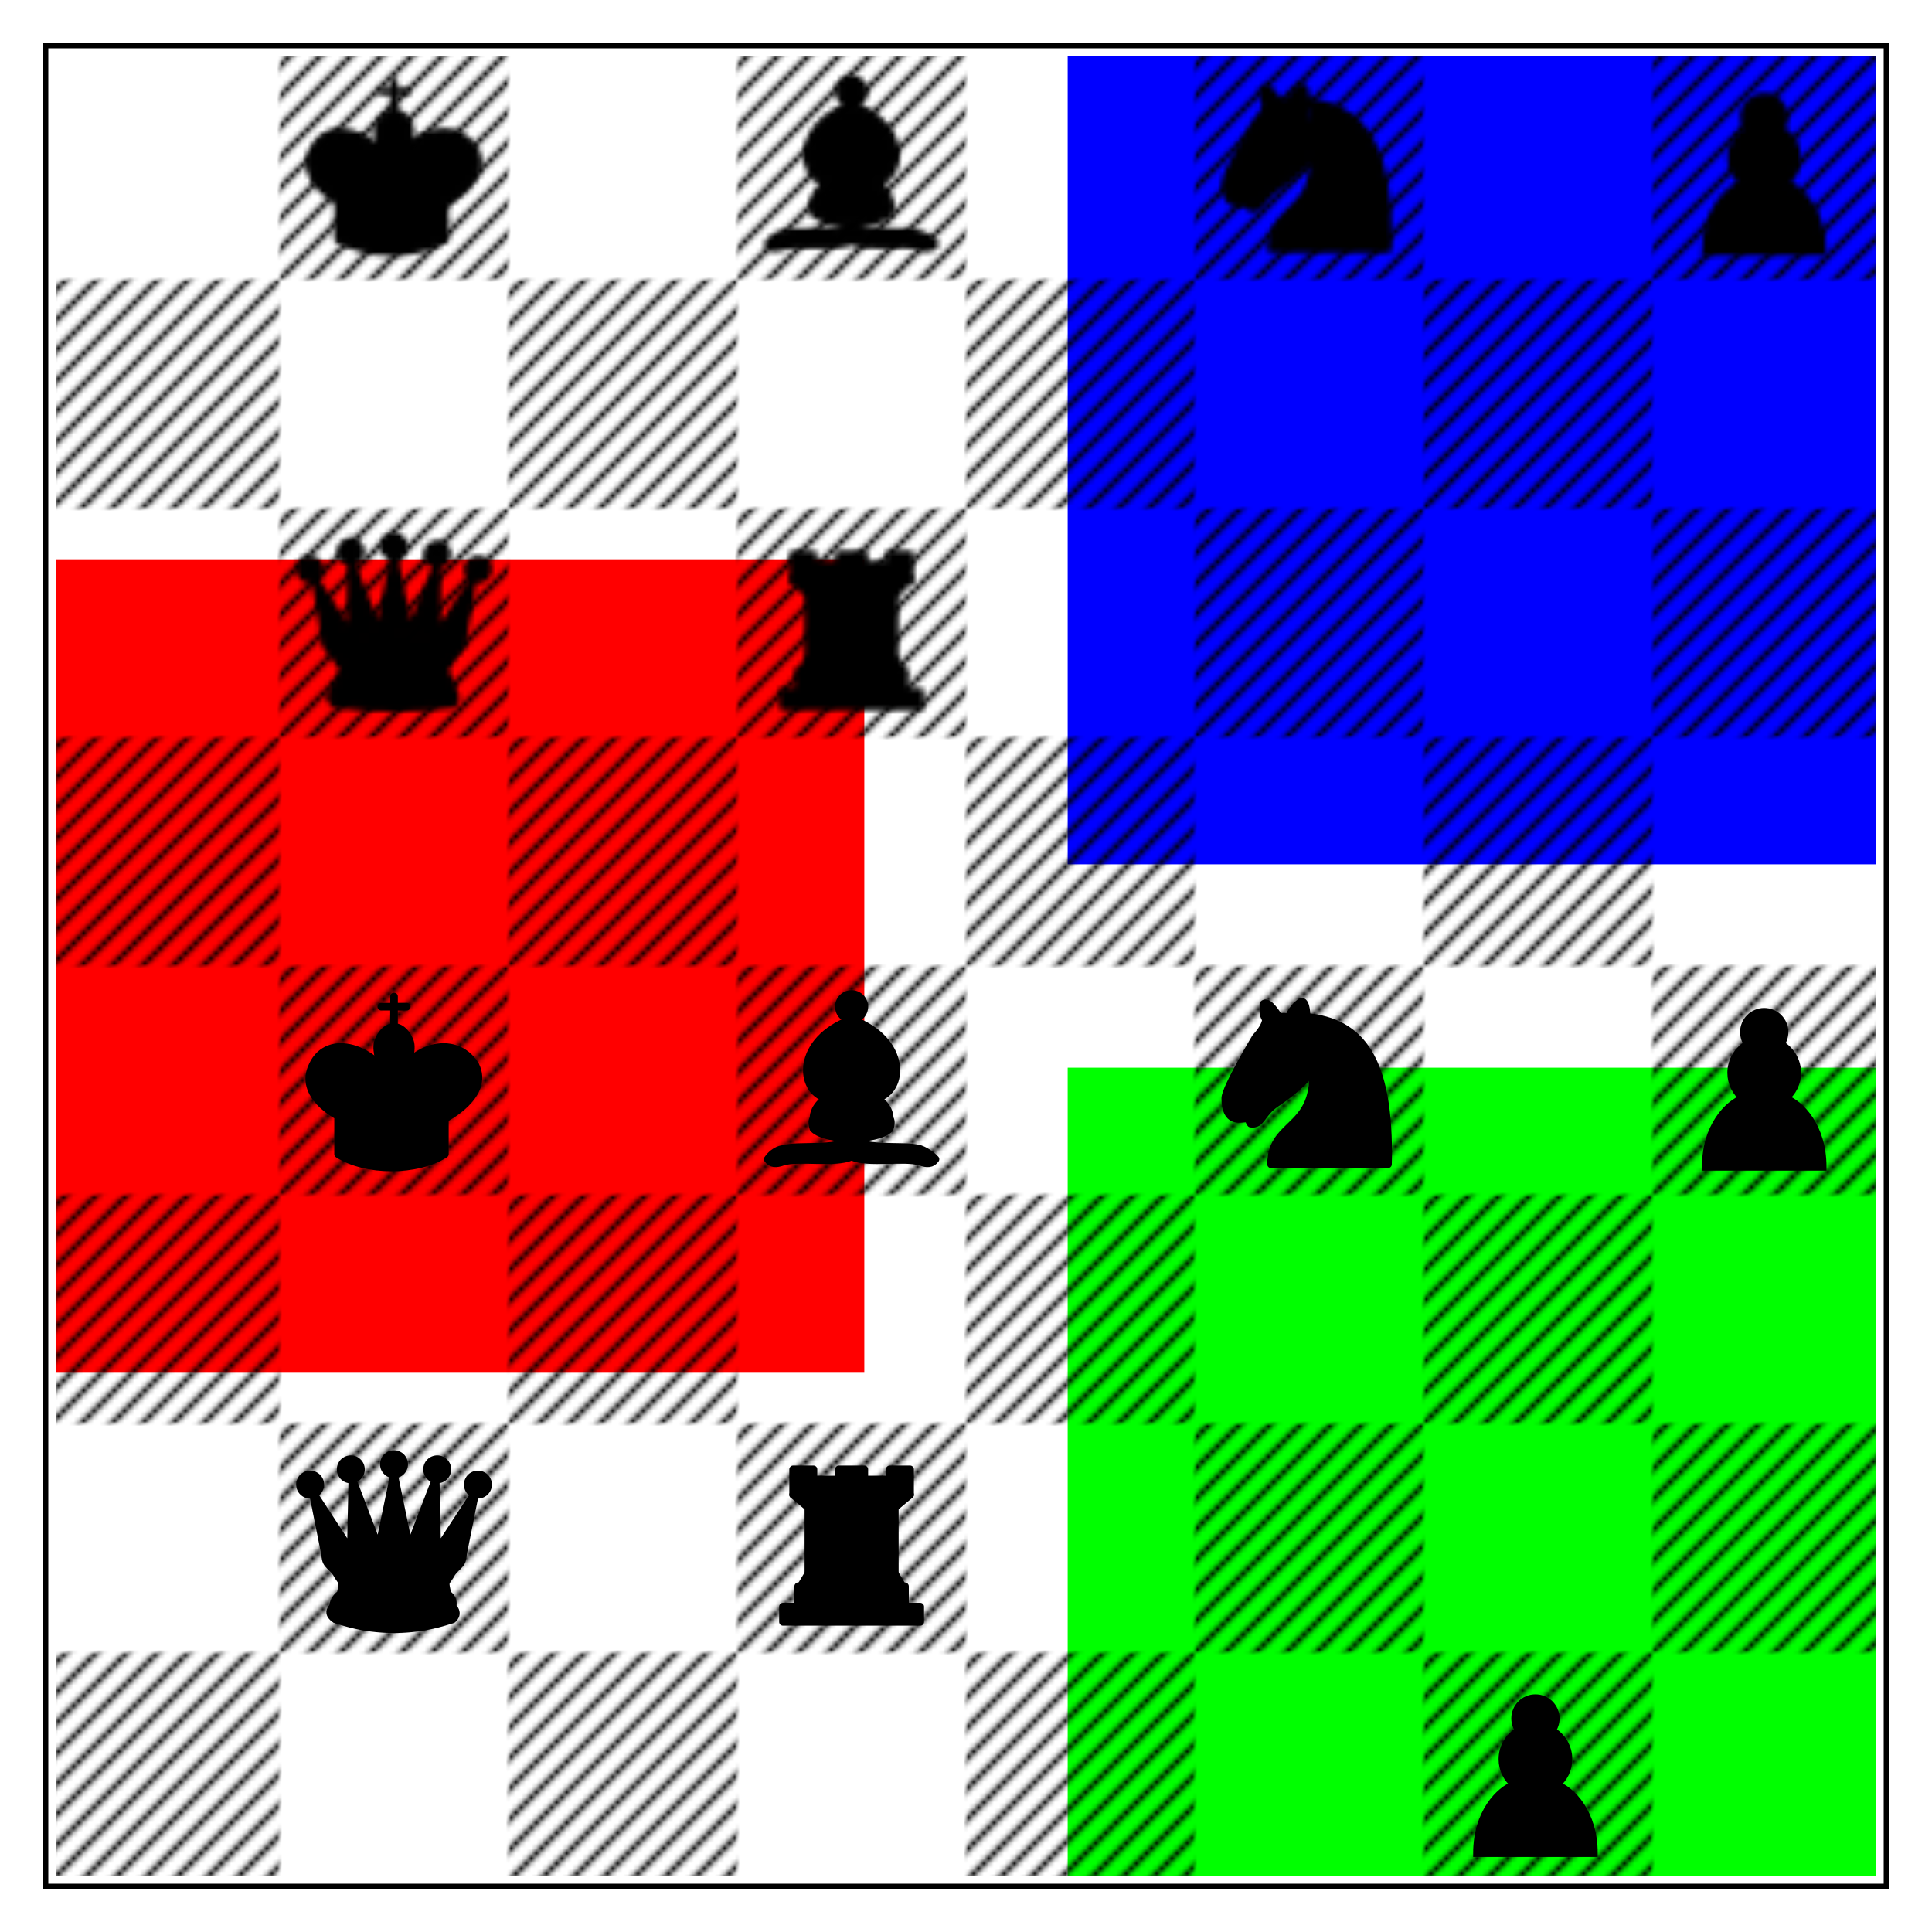 <?xml version="1.0" encoding="UTF-8" standalone="no"?>
<!-- Created with Inkscape (http://www.inkscape.org/) -->
<svg
   xmlns:osb="http://www.openswatchbook.org/uri/2009/osb"
   xmlns:dc="http://purl.org/dc/elements/1.1/"
   xmlns:cc="http://creativecommons.org/ns#"
   xmlns:rdf="http://www.w3.org/1999/02/22-rdf-syntax-ns#"
   xmlns:svg="http://www.w3.org/2000/svg"
   xmlns="http://www.w3.org/2000/svg"
   xmlns:xlink="http://www.w3.org/1999/xlink"
   xmlns:sodipodi="http://sodipodi.sourceforge.net/DTD/sodipodi-0.dtd"
   xmlns:inkscape="http://www.inkscape.org/namespaces/inkscape"
   height="380"
   width="380">
  <defs>
    <pattern id="diagonalHatch" patternUnits="userSpaceOnUse" width="6" height="6">
      <path d="M-1,1 l2,-2
           M0,6 l6,-6
           M5,7 l2,-2"
            style="stroke:black; stroke-width:1" />
    </pattern>
    <pattern id="chessboard" patternUnits="userSpaceOnUse" width="90" height="90">
      <rect x="0" y="45" width="45" height="45" style="fill:#ffffff;"/>
      <rect x="45" y="0" width="45" height="45" style="fill:#ffffff;"/>
    </pattern>

    <symbol id="bishopmask">
      <g style="fill:#000000; stroke:#000000; stroke-linecap:butt; stroke-width:6">
        <path
          d="M 9,36 C 12.39,35.03 19.11,36.43 22.5,34 C 25.89,36.43 32.61,35.03 36,36 C 36,36 37.65,36.54 39,38 C 38.32,38.97 37.35,38.99 36,38.5 C 32.61,37.53 25.89,38.96 22.5,37.5 C 19.11,38.96 12.39,37.53 9,38.5 C 7.646,38.99 6.677,38.97 6,38 C 7.354,36.06 9,36 9,36 z" />
        <path
          d="M 15,32 C 17.5,34.5 27.5,34.5 30,32 C 30.5,30.5 30,30 30,30 C 30,27.5 27.5,26 27.5,26 C 33,24.5 33.5,14.5 22.5,10.5 C 11.5,14.5 12,24.5 17.5,26 C 17.5,26 15,27.5 15,30 C 15,30 14.5,30.5 15,32 z" />
        <path
          d="M 25 8 A 2.5 2.5 0 1 1  20,8 A 2.5 2.5 0 1 1  25 8 z" />
      </g>
    </symbol>
    <symbol id="bb">
      <mask id="bbmask">
        <rect x="0" y="0" width="45" height="45" style="fill:#ffffff" />
        <path d="M 17.5,26 L 27.5,26 M 15,30 L 30,30 M 22.5,15.5 L 22.5,20.5 M 20,18 L 25,18" style="fill:none; stroke:#000000; stroke-linejoin:miter;" />
      </mask>
      <g mask="url(#bbmask)" style="opacity:1; fill:none; fill-rule:evenodd; fill-opacity:1; stroke:#000000; stroke-width:1.5; stroke-linecap:round; stroke-linejoin:round; stroke-miterlimit:4; stroke-dasharray:none; stroke-opacity:1;">
        <g style="fill:#000000; stroke:#000000; stroke-linecap:butt;">
          <path
            d="M 9,36 C 12.39,35.03 19.11,36.43 22.5,34 C 25.89,36.43 32.61,35.03 36,36 C 36,36 37.65,36.54 39,38 C 38.32,38.97 37.35,38.99 36,38.5 C 32.61,37.53 25.89,38.96 22.5,37.5 C 19.11,38.96 12.39,37.53 9,38.5 C 7.646,38.99 6.677,38.97 6,38 C 7.354,36.06 9,36 9,36 z" />
          <path
            d="M 15,32 C 17.5,34.5 27.5,34.5 30,32 C 30.5,30.5 30,30 30,30 C 30,27.5 27.5,26 27.5,26 C 33,24.5 33.5,14.5 22.5,10.5 C 11.5,14.5 12,24.5 17.5,26 C 17.5,26 15,27.5 15,30 C 15,30 14.5,30.5 15,32 z" />
          <path
            d="M 25 8 A 2.5 2.5 0 1 1  20,8 A 2.5 2.5 0 1 1  25 8 z" />
        </g>
      </g>
    </symbol>
    <symbol id="wb">
      <mask id ="wbmask">
        <g style="opacity:1; fill:none; fill-rule:evenodd; fill-opacity:1; stroke:white; stroke-width:1.5; stroke-linecap:round; stroke-linejoin:round; stroke-miterlimit:4; stroke-dasharray:none; stroke-opacity:1;">
          <g style="fill:black; stroke:white; stroke-linecap:butt;">
            <path
              d="M 9,36 C 12.39,35.03 19.11,36.43 22.5,34 C 25.89,36.43 32.61,35.03 36,36 C 36,36 37.65,36.54 39,38 C 38.32,38.97 37.35,38.99 36,38.5 C 32.61,37.53 25.89,38.96 22.5,37.5 C 19.11,38.96 12.39,37.53 9,38.5 C 7.646,38.99 6.677,38.97 6,38 C 7.354,36.06 9,36 9,36 z" />
            <path
              d="M 15,32 C 17.5,34.5 27.5,34.5 30,32 C 30.5,30.5 30,30 30,30 C 30,27.5 27.5,26 27.5,26 C 33,24.5 33.5,14.5 22.5,10.5 C 11.5,14.5 12,24.5 17.5,26 C 17.5,26 15,27.5 15,30 C 15,30 14.5,30.5 15,32 z" />
            <path
              d="M 25 8 A 2.5 2.5 0 1 1  20,8 A 2.5 2.5 0 1 1  25 8 z" />
          </g>
          <path
            d="M 17.5,26 L 27.5,26 M 15,30 L 30,30 M 22.5,15.5 L 22.5,20.5 M 20,18 L 25,18"
            style="fill:none; stroke:white; stroke-linejoin:miter;" />
        </g>
      </mask>
      <rect x="0" y="0" width="45" height="45" style="fill:#000000;" mask="url(#wbmask)" />
    </symbol>
    <symbol id="kingmask">
      <rect x="0" y="0" width="45" height="45" style="fill:#ffffff" />
      <g style="fill:none; fill-opacity:1; fill-rule:evenodd; stroke:#000000; stroke-width:6; stroke-linecap:round;stroke-linejoin:round;stroke-miterlimit:4; stroke-dasharray:none; stroke-opacity:1;">
        <path
           d="M 22.5,11.63 L 22.5,6"
           style="fill:none; stroke:#000000; stroke-linejoin:miter;"
           id="path6570" />
        <path
           d="M 22.5,25 C 22.5,25 27,17.5 25.5,14.5 C 25.5,14.5 24.5,12 22.5,12 C 20.5,12 19.5,14.5 19.5,14.5 C 18,17.5 22.5,25 22.5,25"
           style="fill:#000000;fill-opacity:1; stroke-linecap:butt; stroke-linejoin:miter;" />
        <path
           d="M 11.5,37 C 17,40.5 27,40.5 32.5,37 L 32.5,30 C 32.5,30 41.5,25.5 38.5,19.5 C 34.5,13 25,16 22.5,23.5 L 22.5,27 L 22.5,23.5 C 19,16 9.5,13 6.5,19.5 C 3.5,25.5 11.5,29.5 11.5,29.5 L 11.5,37 z "
           style="fill:#000000; stroke:#000000;" />
        <path
           d="M 20,8 L 25,8"
           style="fill:none; stroke:#000000; stroke-linejoin:miter;" />
        <path
           d="M 32,29.5 C 32,29.5 40.5,25.5 38.03,19.85 C 34.15,14 25,18 22.5,24.5 L 22.51,26.6 L 22.5,24.5 C 20,18 9.906,14 6.997,19.85 C 4.5,25.5 11.85,28.85 11.85,28.85"
           style="fill:none; stroke:#000000;" />
        <path
           d="M 11.5,30 C 17,27 27,27 32.5,30 M 11.5,33.5 C 17,30.5 27,30.5 32.5,33.5 M 11.5,37 C 17,34 27,34 32.5,37"
           style="fill:none; stroke:#000000;" />
      </g>
    </symbol>
    <symbol id="bk">
      <mask id="bkmask">
        <rect x="0" y="0" width="45" height="45" style="fill:#ffffff" />
        <path
   d="M 32,29.5 C 32,29.5 40.5,25.5 38.03,19.85 C 34.15,14 25,18 22.5,24.5 L 22.51,26.6 L 22.5,24.5 C 20,18 9.906,14 6.997,19.85 C 4.5,25.5 11.85,28.85 11.85,28.85"
   style="fill:none; stroke:#000000;" />
        <path
           d="M 11.5,30 C 17,27 27,27 32.5,30 M 11.5,33.5 C 17,30.5 27,30.5 32.5,33.5 M 11.5,37 C 17,34 27,34 32.5,37"
           style="fill:none; stroke:#000000;" />

      </mask>
      <g mask="url(#bkmask)" style="fill:none; fill-opacity:1; fill-rule:evenodd; stroke:#000000; stroke-width:1.5; stroke-linecap:round;stroke-linejoin:round;stroke-miterlimit:4; stroke-dasharray:none; stroke-opacity:1;">
        <path
           d="M 22.5,11.63 L 22.5,6"
           style="fill:none; stroke:#000000; stroke-linejoin:miter;"
           id="path6570" />
        <path
           d="M 22.5,25 C 22.5,25 27,17.5 25.5,14.5 C 25.5,14.5 24.5,12 22.5,12 C 20.5,12 19.5,14.5 19.5,14.5 C 18,17.5 22.5,25 22.5,25"
           style="fill:#000000;fill-opacity:1; stroke-linecap:butt; stroke-linejoin:miter;" />
        <path
           d="M 11.5,37 C 17,40.5 27,40.5 32.5,37 L 32.5,30 C 32.5,30 41.5,25.5 38.5,19.5 C 34.5,13 25,16 22.5,23.5 L 22.5,27 L 22.5,23.5 C 19,16 9.5,13 6.5,19.5 C 3.5,25.5 11.5,29.5 11.5,29.5 L 11.5,37 z "
           style="fill:#000000; stroke:#000000;" />
        <path
           d="M 20,8 L 25,8"
           style="fill:none; stroke:#000000; stroke-linejoin:miter;" />
      </g>

    </symbol>
    <symbol id="wk">
      <mask id="wkmask">
        <g style="fill:none; fill-opacity:1; fill-rule:evenodd; stroke:white; stroke-width:1.5; stroke-linecap:round;stroke-linejoin:round;stroke-miterlimit:4; stroke-dasharray:none; stroke-opacity:1;">
          <path
            d="M 22.5,11.63 L 22.5,6"
            style="fill:none; stroke:white; stroke-linejoin:miter;" />
          <path
            d="M 20,8 L 25,8"
            style="fill:none; stroke:white; stroke-linejoin:miter;" />
          <path
            d="M 22.5,25 C 22.5,25 27,17.5 25.5,14.5 C 25.5,14.5 24.5,12 22.5,12 C 20.5,12 19.5,14.5 19.5,14.5 C 18,17.5 22.5,25 22.5,25"
            style="fill:black; stroke:white; stroke-linecap:butt; stroke-linejoin:miter;" />
          <path
            d="M 11.5,37 C 17,40.5 27,40.5 32.5,37 L 32.5,30 C 32.5,30 41.5,25.5 38.5,19.5 C 34.5,13 25,16 22.5,23.5 L 22.5,27 L 22.5,23.5 C 19,16 9.5,13 6.5,19.5 C 3.5,25.5 11.5,29.5 11.5,29.5 L 11.5,37 z "
            style="fill:black; stroke:white;" />
          <path
            d="M 11.5,30 C 17,27 27,27 32.5,30"
            style="fill:none; stroke:white;" />
          <path
            d="M 11.5,33.5 C 17,30.5 27,30.5 32.5,33.5"
            style="fill:none; stroke:white;" />
          <path
            d="M 11.5,37 C 17,34 27,34 32.5,37"
            style="fill:none; stroke:white;" />
        </g>
      </mask>
      <rect x="0" y="0" width="45" height="45" style="fill:#000000" mask="url(#wkmask)"/>
    </symbol>
    <symbol id="knightmask">
      <g style="opacity:1; fill:none; fill-opacity:1; fill-rule:evenodd; stroke:black; stroke-width:6; stroke-linecap:round;stroke-linejoin:round;stroke-miterlimit:4; stroke-dasharray:none; stroke-opacity:1;">
        <path
          d="M 22,10 C 32.5,11 38.5,18 38,39 L 15,39 C 15,30 25,32.5 23,18"
          style="fill:black; stroke:black;" />
        <path
          d="M 24,18 C 24.38,20.91 18.45,25.37 16,27 C 13,29 13.18,31.34 11,31 C 9.958,30.06 12.41,27.96 11,28 C 10,28 11.19,29.23 10,30 C 9,30 5.997,31 6,26 C 6,24 12,14 12,14 C 12,14 13.89,12.1 14,10.5 C 13.27,9.506 13.5,8.5 13.5,7.5 C 14.5,6.5 16.5,10 16.5,10 L 18.5,10 C 18.5,10 19.28,8.008 21,7 C 22,7 22,10 22,10"
          style="fill:black; stroke:black;" />
        <path
          d="M 9.5 25.5 A 0.5 0.5 0 1 1 8.5,25.5 A 0.5 0.5 0 1 1 9.5 25.5 z"
          style="fill:black; stroke:black;" />
        <path
          d="M 15 15.5 A 0.5 1.5 0 1 1  14,15.5 A 0.5 1.5 0 1 1  15 15.5 z"
          transform="matrix(0.866,0.5,-0.5,0.866,9.693,-5.173)"
          style="fill:black; stroke:black;" />
        <path
          d="M 24.55,10.4 L 24.1,11.85 L 24.6,12 C 27.75,13 30.25,14.49 32.5,18.75 C 34.75,23.01 35.75,29.06 35.25,39 L 35.2,39.5 L 37.45,39.5 L 37.5,39 C 38,28.94 36.62,22.15 34.25,17.66 C 31.88,13.17 28.46,11.02 25.06,10.5 L 24.55,10.4 z "
          style="fill:black; stroke:none;" />
      </g>
    </symbol>
    <symbol id="bn">
      <mask id="bnmask">
        <rect x="0" y="0" width="45" height="45" style="fill:#ffffff" />
        <path
  d="M 9.5 25.5 A 0.5 0.5 0 1 1 8.5,25.5 A 0.5 0.5 0 1 1 9.5 25.5 z"
  style="fill:black; stroke:black;" />
        <path
          d="M 15 15.5 A 0.5 1.5 0 1 1  14,15.5 A 0.5 1.5 0 1 1  15 15.5 z"
          transform="matrix(0.866,0.5,-0.5,0.866,9.693,-5.173)"
          style="fill:black; stroke:black;" />
        <path
          d="M 24.55,10.4 L 24.1,11.85 L 24.6,12 C 27.75,13 30.25,14.49 32.5,18.75 C 34.75,23.01 35.75,29.06 35.25,39 L 35.2,39.5 L 37.45,39.5 L 37.5,39 C 38,28.94 36.62,22.15 34.25,17.66 C 31.88,13.17 28.46,11.02 25.06,10.5 L 24.55,10.4 z "
          style="fill:black; stroke:none;" />
      </mask>
      <g  mask="url(#bnmask)" style="opacity:1; fill:none; fill-opacity:1; fill-rule:evenodd; stroke:#000000; stroke-width:1.5; stroke-linecap:round;stroke-linejoin:round;stroke-miterlimit:4; stroke-dasharray:none; stroke-opacity:1;">
        <path
          d="M 22,10 C 32.5,11 38.5,18 38,39 L 15,39 C 15,30 25,32.5 23,18"
          style="fill:#000000; stroke:#000000;" />
        <path
          d="M 24,18 C 24.38,20.91 18.45,25.37 16,27 C 13,29 13.18,31.34 11,31 C 9.958,30.06 12.41,27.96 11,28 C 10,28 11.19,29.23 10,30 C 9,30 5.997,31 6,26 C 6,24 12,14 12,14 C 12,14 13.89,12.1 14,10.5 C 13.27,9.506 13.5,8.5 13.5,7.5 C 14.5,6.5 16.5,10 16.5,10 L 18.5,10 C 18.5,10 19.28,8.008 21,7 C 22,7 22,10 22,10"
          style="fill:#000000; stroke:#000000;" />
      </g>
    </symbol>
    <symbol id="wn">
      <mask id="wnmask">
        <g style="opacity:1; fill:none; fill-opacity:1; fill-rule:evenodd; stroke:white; stroke-width:1.5; stroke-linecap:round;stroke-linejoin:round;stroke-miterlimit:4; stroke-dasharray:none; stroke-opacity:1;">
          <path
            d="M 22,10 C 32.5,11 38.5,18 38,39 L 15,39 C 15,30 25,32.5 23,18"
            style="fill:black; stroke:white;" />
          <path
            d="M 24,18 C 24.38,20.91 18.45,25.37 16,27 C 13,29 13.18,31.34 11,31 C 9.958,30.06 12.41,27.96 11,28 C 10,28 11.19,29.23 10,30 C 9,30 5.997,31 6,26 C 6,24 12,14 12,14 C 12,14 13.89,12.1 14,10.5 C 13.27,9.506 13.5,8.5 13.5,7.5 C 14.5,6.5 16.5,10 16.5,10 L 18.5,10 C 18.5,10 19.28,8.008 21,7 C 22,7 22,10 22,10"
            style="fill:black; stroke:white;" />
          <path
            d="M 9.5 25.5 A 0.5 0.5 0 1 1 8.5,25.5 A 0.5 0.5 0 1 1 9.5 25.5 z"
            style="fill:white; stroke:white;" />
          <path
            d="M 15 15.5 A 0.5 1.5 0 1 1  14,15.5 A 0.5 1.5 0 1 1  15 15.5 z"
            transform="matrix(0.866,0.5,-0.5,0.866,9.693,-5.173)"
            style="fill:white; stroke:white;" />
        </g>
      </mask>
      <rect x="0" y="0" width="45" height="45" style="fill:#000000" mask="url(#wnmask)" />
    </symbol>
    <symbol id="pawnmask">
      <g style="fill:black; stroke:black; stroke-width:6;">
        <path
          d="M 22,9 C 19.79,9 18,10.79 18,13 C 18,13.89 18.29,14.71 18.78,15.38 C 16.83,16.5 15.5,18.59 15.5,21 C 15.5,23.03 16.44,24.84 17.91,26.03 C 14.91,27.09 10.5,31.58 10.5,39.5 L 33.5,39.5 C 33.5,31.58 29.09,27.09 26.09,26.03 C 27.56,24.84 28.5,23.03 28.5,21 C 28.5,18.59 27.17,16.5 25.22,15.38 C 25.71,14.71 26,13.89 26,13 C 26,10.79 24.21,9 22,9 z "
          style="opacity:1; fill-opacity:1; fill-rule:nonzero; stroke-linecap:round; stroke-linejoin:miter; stroke-miterlimit:4; stroke-dasharray:none; stroke-opacity:1;" />
      </g>
    </symbol>
    <symbol id="bp">
      <use xlink:href="#pawn" />
      <g style="fill:#000000; stroke:#000000; stroke-width:1.5;">
        <path
          d="M 22,9 C 19.79,9 18,10.79 18,13 C 18,13.89 18.29,14.71 18.78,15.38 C 16.83,16.5 15.5,18.59 15.5,21 C 15.5,23.03 16.44,24.84 17.91,26.03 C 14.91,27.09 10.5,31.58 10.5,39.5 L 33.5,39.5 C 33.5,31.58 29.09,27.09 26.09,26.03 C 27.56,24.84 28.5,23.03 28.5,21 C 28.5,18.59 27.17,16.5 25.22,15.38 C 25.71,14.71 26,13.89 26,13 C 26,10.79 24.21,9 22,9 z "
          style="opacity:1; fill-opacity:1; fill-rule:nonzero; stroke-linecap:round; stroke-linejoin:miter; stroke-miterlimit:4; stroke-dasharray:none; stroke-opacity:1;" />
      </g>
    </symbol>
    <symbol id="wp">
      <use xlink:href="#pawn" />
      <mask id="wpmask">
        <g style="fill:black; stroke:white; stroke-width:1.5;">
          <path
            d="M 22,9 C 19.79,9 18,10.79 18,13 C 18,13.89 18.29,14.71 18.78,15.38 C 16.83,16.5 15.5,18.59 15.5,21 C 15.5,23.03 16.44,24.84 17.91,26.03 C 14.91,27.09 10.5,31.58 10.5,39.5 L 33.5,39.5 C 33.5,31.58 29.09,27.09 26.09,26.03 C 27.56,24.84 28.5,23.03 28.5,21 C 28.5,18.59 27.17,16.5 25.22,15.38 C 25.71,14.71 26,13.89 26,13 C 26,10.79 24.21,9 22,9 z "
            style="opacity:1; fill-opacity:1; fill-rule:nonzero; stroke-linecap:round; stroke-linejoin:miter; stroke-miterlimit:4; stroke-dasharray:none; stroke-opacity:1;" />
        </g>
      </mask>
      <rect x="0" y="0" width="45" height="45" style="fill:black" mask="url(#wpmask)" />
    </symbol>
    <symbol id="queenmask">
      <rect x="0" y="0" width="45" height="45" style="fill:#ffffff" />
      <g style="opacity:1; fill:#000000; fill-opacity:1; fill-rule:evenodd; stroke:#000000; stroke-width:6; stroke-linecap:round;stroke-linejoin:round;stroke-miterlimit:4; stroke-dasharray:none; stroke-opacity:1;">
        <path
          d="M 9 13 A 2 2 0 1 1  5,13 A 2 2 0 1 1  9 13 z"
          transform="translate(-1,-1)" />
        <path
          d="M 9 13 A 2 2 0 1 1  5,13 A 2 2 0 1 1  9 13 z"
          transform="translate(15.5,-5.5)" />
        <path
          d="M 9 13 A 2 2 0 1 1  5,13 A 2 2 0 1 1  9 13 z"
          transform="translate(32,-1)" />
        <path
          d="M 9 13 A 2 2 0 1 1  5,13 A 2 2 0 1 1  9 13 z"
          transform="translate(7,-4.5)" />
        <path
          d="M 9 13 A 2 2 0 1 1  5,13 A 2 2 0 1 1  9 13 z"
          transform="translate(24,-4)" />
        <path
          d="M 9,26 C 17.5,24.5 30,24.5 36,26 L 38,14 L 31,25 L 31,11 L 25.5,24.5 L 22.5,9.5 L 19.5,24.5 L 14,10.5 L 14,25 L 7,14 L 9,26 z "
          style="stroke-linecap:butt;" />
        <path
          d="M 9,26 C 9,28 10.5,28 11.5,30 C 12.5,31.5 12.5,31 12,33.5 C 10.5,34.5 10.5,36 10.5,36 C 9,37.5 11,38.5 11,38.5 C 17.5,39.5 27.5,39.5 34,38.5 C 34,38.5 35.5,37.5 34,36 C 34,36 34.5,34.5 33,33.5 C 32.5,31 32.5,31.5 33.5,30 C 34.5,28 36,28 36,26 C 27.5,24.5 17.5,24.5 9,26 z "
          style="stroke-linecap:butt;" />
        <path
          d="M 11.5,30 C 15,29 30,29 33.5,30"
          style="fill:none;" />
        <path
          d="M 12,33.5 C 18,32.5 27,32.5 33,33.5"
          style="fill:none;" />
      </g>
    </symbol>
    <symbol id="bq">
      <mask id="bqmask">
        <rect x="0" y="0" width="45" height="45" style="fill:#ffffff" />
        <path
          d="M 11,29 A 35,35 1 0 1 34,29"
          style="fill:none; stroke:#000000;" />
        <path
           d="M 12.5,31.5 L 32.5,31.5"
           style="fill:none; stroke:#000000;" />
        <path
           d="M 11.5,34.5 A 35,35 1 0 0 33.5,34.5"
           style="fill:none; stroke:#000000;" />
        <path
           d="M 10.5,37.5 A 35,35 1 0 0 34.5,37.5"
           style="fill:none; stroke:#000000;" />
      </mask>
      <g mask="url(#bqmask)" style="opacity:1; fill:000000; fill-opacity:1; fill-rule:evenodd; stroke:#000000; stroke-width:1.5; stroke-linecap:round;stroke-linejoin:round;stroke-miterlimit:4; stroke-dasharray:none; stroke-opacity:1;">
        <g style="fill:#000000; stroke:none;">
          <circle cx="6"    cy="12" r="2.75" />
          <circle cx="14"   cy="9"  r="2.75" />
          <circle cx="22.5" cy="8"  r="2.75" />
          <circle cx="31"   cy="9"  r="2.75" />
          <circle cx="39"   cy="12" r="2.75" />
        </g>
        <path
           d="M 9,26 C 17.5,24.5 30,24.5 36,26 L 38.5,13.5 L 31,25 L 30.7,10.9 L 25.5,24.5 L 22.5,10 L 19.5,24.5 L 14.3,10.9 L 14,25 L 6.5,13.5 L 9,26 z"
           style="stroke-linecap:butt; stroke:#000000;" />
        <path
           d="M 9,26 C 9,28 10.5,28 11.5,30 C 12.5,31.5 12.5,31 12,33.5 C 10.5,34.5 10.5,36 10.5,36 C 9,37.5 11,38.5 11,38.5 C 17.5,39.5 27.5,39.5 34,38.5 C 34,38.5 35.5,37.5 34,36 C 34,36 34.5,34.5 33,33.5 C 32.5,31 32.5,31.5 33.5,30 C 34.5,28 36,28 36,26 C 27.5,24.5 17.5,24.5 9,26 z"
           style="stroke-linecap:butt;" />
        <path
           d="M 11,38.5 A 35,35 1 0 0 34,38.5"
           style="fill:none; stroke:#000000; stroke-linecap:butt;" />
      </g>
    </symbol>
    <symbol id="wq">
      <mask id="wqmask">
        <g style="opacity:1; fill:#000000; fill-opacity:1; fill-rule:evenodd; stroke:#ffffff; stroke-width:1.5; stroke-linecap:round;stroke-linejoin:round;stroke-miterlimit:4; stroke-dasharray:none; stroke-opacity:1;">
          <path
            d="M 9 13 A 2 2 0 1 1  5,13 A 2 2 0 1 1  9 13 z"
            transform="translate(-1,-1)" />
          <path
            d="M 9 13 A 2 2 0 1 1  5,13 A 2 2 0 1 1  9 13 z"
            transform="translate(15.5,-5.5)" />
          <path
            d="M 9 13 A 2 2 0 1 1  5,13 A 2 2 0 1 1  9 13 z"
            transform="translate(32,-1)" />
          <path
            d="M 9 13 A 2 2 0 1 1  5,13 A 2 2 0 1 1  9 13 z"
            transform="translate(7,-4.5)" />
          <path
            d="M 9 13 A 2 2 0 1 1  5,13 A 2 2 0 1 1  9 13 z"
            transform="translate(24,-4)" />
          <path
            d="M 9,26 C 17.5,24.5 30,24.5 36,26 L 38,14 L 31,25 L 31,11 L 25.5,24.5 L 22.5,9.5 L 19.5,24.5 L 14,10.5 L 14,25 L 7,14 L 9,26 z "
            style="stroke-linecap:butt;" />
          <path
            d="M 9,26 C 9,28 10.5,28 11.5,30 C 12.5,31.5 12.5,31 12,33.5 C 10.5,34.5 10.5,36 10.5,36 C 9,37.5 11,38.5 11,38.5 C 17.5,39.5 27.5,39.5 34,38.5 C 34,38.5 35.5,37.5 34,36 C 34,36 34.5,34.5 33,33.5 C 32.5,31 32.5,31.5 33.5,30 C 34.5,28 36,28 36,26 C 27.5,24.5 17.5,24.5 9,26 z "
            style="stroke-linecap:butt;" />
          <path
            d="M 11.5,30 C 15,29 30,29 33.5,30"
            style="fill:none;" />
          <path
            d="M 12,33.5 C 18,32.5 27,32.5 33,33.5"
            style="fill:none;" />
        </g>
      </mask>
      <rect x="0" y="0" width="45" height="45" style="fill:#000000" mask="url(#wqmask)" />
    </symbol>
    <symbol id="rookmask">
      <rect x="0" y="0" width="45" height="45" style="fill:#ffffff" />
      <g style="opacity:1; fill:#000000; fill-opacity:1; fill-rule:evenodd; stroke:#000000; stroke-width:4; stroke-linecap:round;stroke-linejoin:round;stroke-miterlimit:4; stroke-dasharray:none; stroke-opacity:1;">
        <path
          d="M 9,39 L 36,39 L 36,36 L 9,36 L 9,39 z "
          style="stroke-linecap:butt;" />
        <path
          d="M 12,36 L 12,32 L 33,32 L 33,36 L 12,36 z "
          style="stroke-linecap:butt;" />
        <path
          d="M 11,14 L 11,9 L 15,9 L 15,11 L 20,11 L 20,9 L 25,9 L 25,11 L 30,11 L 30,9 L 34,9 L 34,14"
          style="stroke-linecap:butt;" />
        <path
          d="M 34,14 L 31,17 L 14,17 L 11,14" />
        <path
          d="M 31,17 L 31,29.5 L 14,29.5 L 14,17"
          style="stroke-linecap:butt; stroke-linejoin:miter;" />
        <path
          d="M 31,29.5 L 32.5,32 L 12.5,32 L 14,29.5" />
        <path
          d="M 11,14 L 34,14"
          style="fill:none; stroke:#000000; stroke-linejoin:miter;" />
      </g>
    </symbol>
    <symbol id="br">
      <mask id="brmask">
        <rect x="0" y="0" width="45" height="45" style="fill:#ffffff" />
        <path
          d="M 12,35.5 L 33,35.5 L 33,35.5"
          style="fill:none; stroke:#000000; stroke-width:1; stroke-linejoin:miter;" />
        <path
          d="M 13,31.5 L 32,31.5"
          style="fill:none; stroke:#000000; stroke-width:1; stroke-linejoin:miter;" />
        <path
          d="M 14,29.5 L 31,29.5"
          style="fill:none; stroke:#000000; stroke-width:1; stroke-linejoin:miter;" />
        <path
          d="M 14,16.5 L 31,16.5"
          style="fill:none; stroke:#000000; stroke-width:1; stroke-linejoin:miter;" />
        <path
          d="M 11,14 L 34,14"
          style="fill:none; stroke:#000000; stroke-width:1; stroke-linejoin:miter;" />
      </mask>
      <g mask="url(#brmask)" style="opacity:1; fill:000000; fill-opacity:1; fill-rule:evenodd; stroke:#000000; stroke-width:1.5; stroke-linecap:round;stroke-linejoin:round;stroke-miterlimit:4; stroke-dasharray:none; stroke-opacity:1;">
        <path
          d="M 9,39 L 36,39 L 36,36 L 9,36 L 9,39 z "
          style="stroke-linecap:butt;" />
        <path
          d="M 12.5,32 L 14,29.5 L 31,29.5 L 32.5,32 L 12.5,32 z "
          style="stroke-linecap:butt;" />
        <path
          d="M 12,36 L 12,32 L 33,32 L 33,36 L 12,36 z "
          style="stroke-linecap:butt;" />
        <path
          d="M 14,29.5 L 14,16.5 L 31,16.5 L 31,29.5 L 14,29.5 z "
          style="stroke-linecap:butt;stroke-linejoin:miter;" />
        <path
          d="M 14,16.5 L 11,14 L 34,14 L 31,16.5 L 14,16.5 z "
          style="stroke-linecap:butt;" />
        <path
          d="M 11,14 L 11,9 L 15,9 L 15,11 L 20,11 L 20,9 L 25,9 L 25,11 L 30,11 L 30,9 L 34,9 L 34,14 L 11,14 z "
          style="stroke-linecap:butt;" />
      </g>
    </symbol>
    <symbol id="wr">
      <mask id="wrmask">
        <g style="opacity:1; fill:#000000; fill-opacity:1; fill-rule:evenodd; stroke:#ffffff; stroke-width:1.5; stroke-linecap:round;stroke-linejoin:round;stroke-miterlimit:4; stroke-dasharray:none; stroke-opacity:1;">
          <path
            d="M 9,39 L 36,39 L 36,36 L 9,36 L 9,39 z "
            style="stroke-linecap:butt;" />
          <path
            d="M 12,36 L 12,32 L 33,32 L 33,36 L 12,36 z "
            style="stroke-linecap:butt;" />
          <path
            d="M 11,14 L 11,9 L 15,9 L 15,11 L 20,11 L 20,9 L 25,9 L 25,11 L 30,11 L 30,9 L 34,9 L 34,14"
            style="stroke-linecap:butt;" />
          <path
            d="M 34,14 L 31,17 L 14,17 L 11,14" />
          <path
            d="M 31,17 L 31,29.5 L 14,29.5 L 14,17"
            style="stroke-linecap:butt; stroke-linejoin:miter;" />
          <path
            d="M 31,29.5 L 32.5,32 L 12.5,32 L 14,29.5" />
          <path
            d="M 11,14 L 34,14"
            style="fill:none; stroke:#ffffff; stroke-linejoin:miter;" />
        </g>
      </mask>
      <rect x="0" y="0" width="45" height="45" style="fill:#000000" mask="url(#wrmask)"/>
    </symbol>
  </defs>
  <g transform="translate(10,10)">
    <rect x="0" y="100" width="160" height="160" style="fill:#ff0000" />
    <rect x="200" y="200" width="160" height="160" style="fill:#00ff00" />
    <rect x="200" y="0" width="160" height="160" style="fill:#0000ff" />
    <g>
      <mask id="piecemasks">
        <rect x="0" y="0" width="360" height="360" fill="url(#chessboard)" />
        <use xlink:href="#kingmask" x="045" y="000"/>
        <use xlink:href="#bishopmask" x="135" y="000"/>
        <use xlink:href="#knightmask" x="225" y="000"/>
        <use xlink:href="#pawnmask" x="315" y="000"/>
        <use xlink:href="#queenmask" x="045" y="090"/>
        <use xlink:href="#rookmask" x="135" y="090"/>
        <use xlink:href="#kingmask" x="045" y="180"/>
        <use xlink:href="#bishopmask" x="135" y="180"/>
        <use xlink:href="#knightmask" x="225" y="180"/>
        <use xlink:href="#pawnmask" x="315" y="180"/>
        <use xlink:href="#queenmask" x="045" y="270"/>
        <use xlink:href="#rookmask" x="135" y="270"/>
        <use xlink:href="#pawnmask" x="270" y="315"/>
      </mask>
      <rect x="0" y="0" width="360" height="360" fill="url(#diagonalHatch)" mask="url(#piecemasks)"/>
      <rect x="0" y="0" width="360" height="360" style="fill:none; stroke:#ffffff; stroke-width:2" />
      <rect x="-1" y="-1" width="362" height="362" style="fill:none; stroke:black; stroke-width:1" />
    </g>
    <use xlink:href="#wk" x="045" y="000"/>
    <use xlink:href="#wb" x="135" y="000"/>
    <use xlink:href="#wn" x="225" y="000"/>
    <use xlink:href="#wp" x="315" y="000"/>
    <use xlink:href="#wq" x="045" y="090"/>
    <use xlink:href="#wr" x="135" y="090"/>
    <use xlink:href="#bk" x="045" y="180"/>
    <use xlink:href="#bb" x="135" y="180"/>
    <use xlink:href="#bn" x="225" y="180"/>
    <use xlink:href="#bp" x="315" y="180"/>
    <use xlink:href="#bq" x="045" y="270"/>
    <use xlink:href="#br" x="135" y="270"/>
    <use xlink:href="#bp" x="270" y="315"/>
  </g>
</svg>